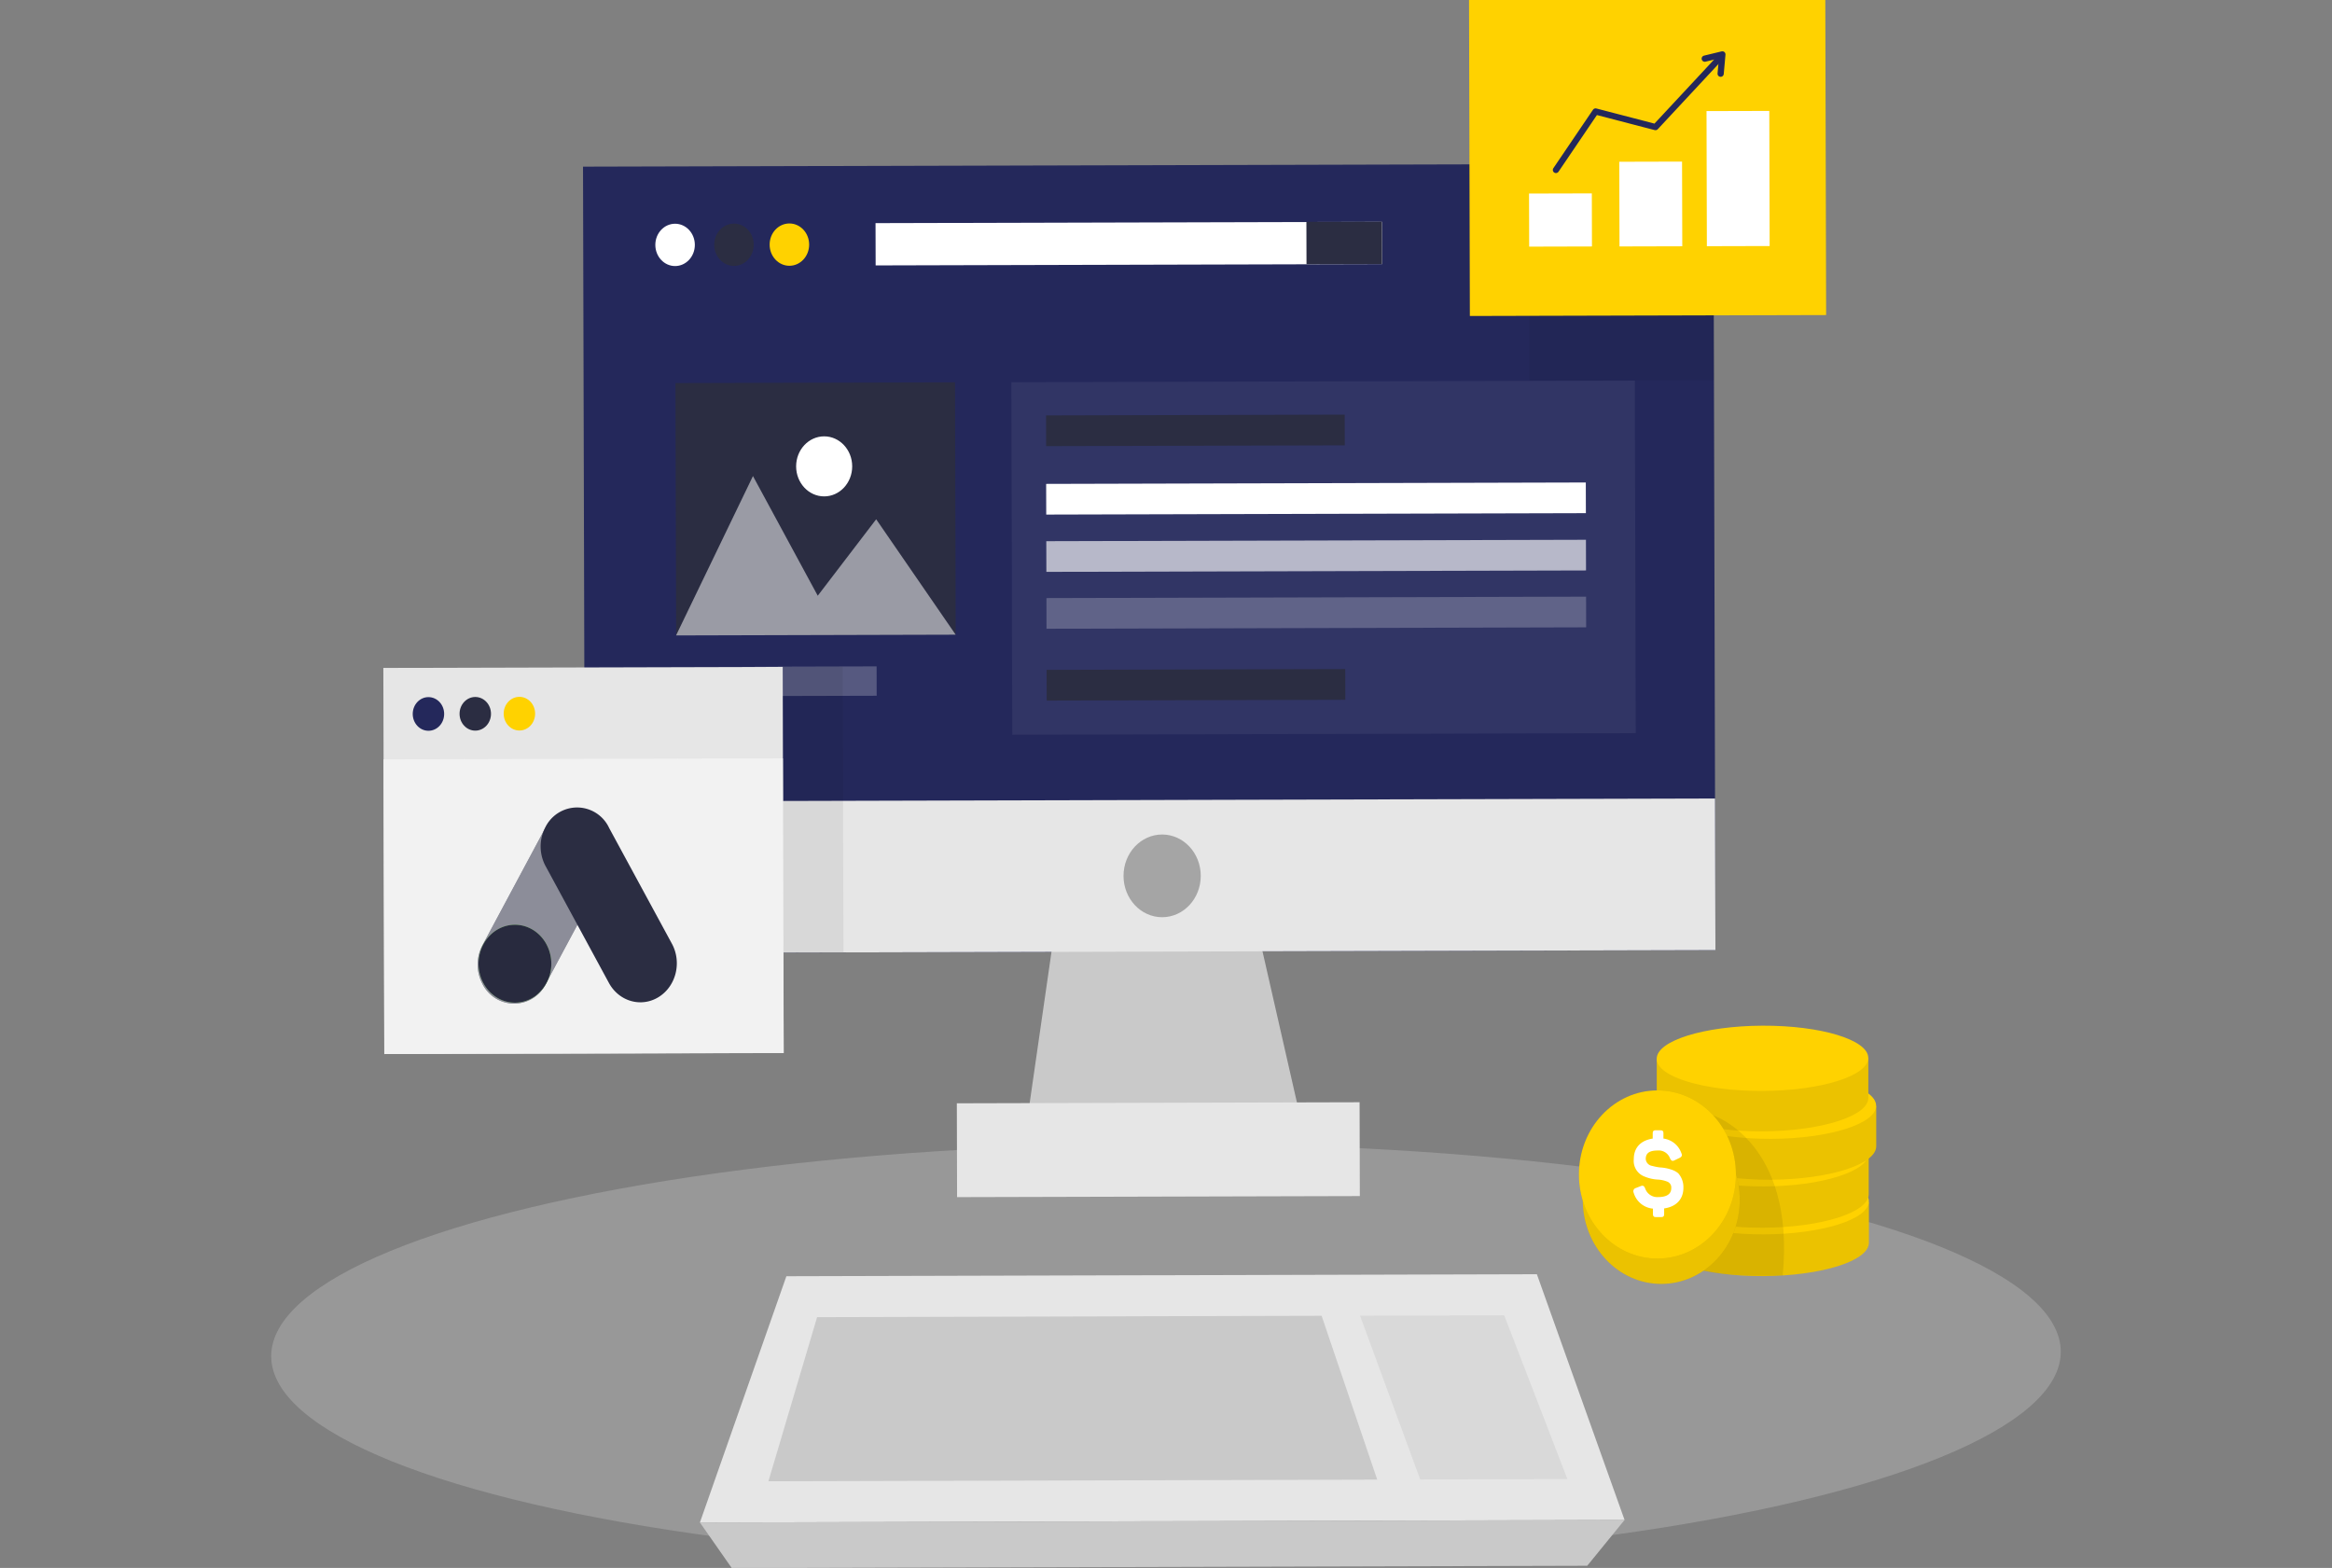 <svg xmlns="http://www.w3.org/2000/svg" xmlns:xlink="http://www.w3.org/1999/xlink" width="1111" height="747" viewBox="0 0 1111 747"><rect x="0" y="0" width="1111" height="747" fill="#808080" stroke="none"/><defs><clipPath id="a"><rect width="1111" height="747" fill="#fff" stroke="#707070" stroke-width="1"/></clipPath></defs><g clip-path="url(#a)"><g transform="translate(128.941 -0.55)"><rect width="538.523" height="374.675" transform="translate(148.816 79.948) rotate(-0.15)" fill="#24285b"/><path d="M291.1,228.013,271,367.24l136.419-.36-31.69-139.1Z" transform="translate(87.074 183.308)" fill="#c9c9c9"/><ellipse cx="426.293" cy="100.168" rx="426.293" ry="100.168" transform="translate(0 546.55) rotate(-0.15)" fill="#e6e6e6" opacity="0.24"/><rect width="191.878" height="44.704" transform="translate(326.912 526.192) rotate(-0.15)" fill="#e6e6e6"/><ellipse cx="9.412" cy="10.08" rx="9.412" ry="10.08" transform="translate(183.268 107.143)" fill="#fff"/><ellipse cx="9.412" cy="10.08" rx="9.412" ry="10.08" transform="translate(211.322 107.078)" fill="#2b2d42"/><ellipse cx="9.412" cy="10.08" rx="9.412" ry="10.08" transform="translate(237.726 107.012)" fill="#ffd200"/><rect width="538.576" height="72.23" transform="translate(149.556 382.39) rotate(-0.15)" fill="#e6e6e6"/><ellipse cx="18.397" cy="19.703" rx="18.397" ry="19.703" transform="translate(406.324 398.132)" fill="#a5a5a5"/><rect width="169.734" height="150.651" transform="translate(570.929 0.445) rotate(-0.15)" fill="#ffd200"/><path d="M595.173,316.894l-169.851.458-17.847.033-169.851.458L196.428,435.175l211.321-.589,17.847-.033,211.352-.589Z" transform="translate(8.079 290.732)" fill="#e6e6e6"/><path d="M475.824,325.872l-89.754.229-13.569.066-137.03.36-23.195,78.188,160.408-.425,13.568-.033,116.066-.327Z" transform="translate(24.868 301.555)" fill="#c9c9c9"/><path d="M349.14,325.932l28.665,78.057,70.135-.2-30.1-78.025Z" transform="translate(169.858 301.43)" fill="#c9c9c9" opacity="0.42"/><path d="M196.428,371.186l15.188,21.732L619.162,391.8l17.786-21.83Z" transform="translate(8.079 354.722)" fill="#c9c9c9"/><rect width="29.914" height="25.294" transform="translate(599.515 92.757) rotate(-0.15)" fill="#fff"/><rect width="29.911" height="40.349" transform="translate(642.506 77.614) rotate(-0.15)" fill="#fff"/><rect width="29.907" height="64.371" transform="translate(684.069 53.475) rotate(-0.15)" fill="#fff"/><path d="M394.46,107.35,413.346,79.5l28.543,7.429L472.265,54.3" transform="translate(217.868 -25.833)" fill="none" stroke="#24285b" stroke-linecap="round" stroke-linejoin="round" stroke-width="2.968"/><path d="M428.887,55.421l8.4-2.029-.825,9.2" transform="translate(254.339 -26.925)" fill="none" stroke="#24285b" stroke-linecap="round" stroke-linejoin="round" stroke-width="2.968"/><rect width="241.298" height="20.149" transform="translate(288.175 106.853) rotate(-0.15)" fill="#fff"/><rect width="35.996" height="20.187" transform="translate(493.444 106.245) rotate(-0.15)" fill="#2b2d42"/><rect width="133.19" height="120.187" transform="translate(192.862 183.05) rotate(-0.15)" fill="#2b2d42"/><path d="M190.908,220.406l36.641-75.93,30.865,57.013,27.84-36.427,37.864,54.984Z" transform="translate(2.231 82.879)" fill="#fff" opacity="0.52"/><ellipse cx="13.355" cy="14.302" rx="13.355" ry="14.302" transform="translate(250.347 208.438)" fill="#fff"/><rect width="58.031" height="13.997" transform="translate(230.659 318.179) rotate(-0.15)" fill="#fff" opacity="0.23"/><rect width="297.044" height="167.973" transform="translate(352.872 182.634) rotate(-0.15)" fill="#fff" opacity="0.06"/><rect width="142.284" height="14.636" transform="translate(369.413 198.461) rotate(-0.15)" fill="#2b2d42"/><rect width="142.284" height="14.636" transform="translate(369.679 319.687) rotate(-0.15)" fill="#2b2d42"/><rect width="257.098" height="14.615" transform="translate(369.462 231.092) rotate(-0.15)" fill="#fff"/><rect width="257.098" height="14.615" transform="translate(369.529 258.387) rotate(-0.15)" fill="#fff" opacity="0.65"/><rect width="257.098" height="14.615" transform="translate(369.595 285.486) rotate(-0.15)" fill="#fff" opacity="0.23"/><rect width="190.265" height="183.965" transform="translate(53.689 318.773) rotate(-0.15)" fill="#e6e6e6"/><rect width="190.272" height="140.37" transform="translate(53.765 362.334) rotate(-0.15)" fill="#f2f2f2"/><ellipse cx="7.487" cy="8.018" rx="7.487" ry="8.018" transform="translate(67.691 332.675)" fill="#24285b"/><ellipse cx="7.487" cy="8.018" rx="7.487" ry="8.018" transform="translate(90 332.609)" fill="#2b2d42"/><ellipse cx="7.487" cy="8.018" rx="7.487" ry="8.018" transform="translate(111.025 332.544)" fill="#ffd200"/><path d="M200.866,218.778a16.325,16.325,0,0,0-13.174-1.827,17.549,17.549,0,0,0-10.51,8.7L147.57,280.929a19.731,19.731,0,0,0-.285,18.892,16.823,16.823,0,0,0,30.386-.4l29.612-55.278C212.048,235.24,209.175,223.887,200.866,218.778Z" transform="translate(-46.386 169.47)" fill="#2b2d42"/><path d="M200.866,218.778a16.325,16.325,0,0,0-13.174-1.827,17.549,17.549,0,0,0-10.51,8.7L147.57,280.929a19.731,19.731,0,0,0-.285,18.892,16.823,16.823,0,0,0,30.386-.4l29.612-55.278C212.048,235.24,209.175,223.887,200.866,218.778Z" transform="translate(-46.386 169.47)" fill="#fff" opacity="0.46"/><path d="M179.26,255.059c-2.069-8.09-8.948-13.688-16.78-13.656s-14.67,5.688-16.68,13.8,1.309,16.65,8.095,20.839a16.4,16.4,0,0,0,19.244-1.391,19.315,19.315,0,0,0,6.121-19.588Z" transform="translate(-46.171 199.726)" fill="#a0ed83"/><path d="M222.107,280.951,192.22,225.837a16.825,16.825,0,0,0-30.421-.265,19.729,19.729,0,0,0,.411,18.921L192.1,299.639c4.818,8.876,15.443,11.887,23.73,6.727s11.1-16.54,6.28-25.415Z" transform="translate(-30.955 169.186)" fill="#2b2d42"/><path d="M179.26,255.059c-2.069-8.09-8.948-13.688-16.78-13.656s-14.67,5.688-16.68,13.8,1.309,16.65,8.095,20.839a16.4,16.4,0,0,0,19.244-1.391,19.315,19.315,0,0,0,6.121-19.588Z" transform="translate(-46.171 199.726)" fill="#2b2d42"/><path d="M179.26,255.059c-2.069-8.09-8.948-13.688-16.78-13.656s-14.67,5.688-16.68,13.8,1.309,16.65,8.095,20.839a16.4,16.4,0,0,0,19.244-1.391,19.315,19.315,0,0,0,6.121-19.588Z" transform="translate(-46.171 199.726)" opacity="0.06"/><rect width="28.55" height="136.211" transform="translate(243.984 318.239) rotate(-0.15)" opacity="0.06"/><rect width="87.916" height="30.847" transform="translate(599.657 151.046) rotate(-0.15)" opacity="0.06"/><path d="M417.876,291.413v19.113c0,8.673,22.645,15.611,50.454,15.481s50.363-7.266,50.332-15.939V290.955Z" transform="translate(242.675 259.462)" fill="#ffd200"/><path d="M417.921,301.86v19.146c0,8.673,22.645,15.579,50.454,15.448s50.363-7.233,50.332-15.906V301.4Z" transform="translate(242.722 272.056)" fill="#ffd200"/><path d="M417.921,301.86v19.146c0,8.673,22.645,15.579,50.454,15.448s50.363-7.233,50.332-15.906V301.4Z" transform="translate(242.722 272.056)" opacity="0.08"/><path d="M49.939,0c27.578-.008,49.933,6.945,49.93,15.531S77.509,31.084,49.93,31.092,0,24.147,0,15.561,22.361.008,49.939,0Z" transform="translate(661.487 557.755) rotate(-0.24)" fill="#ffd200"/><path d="M417.876,291.413v19.113c0,8.673,22.645,15.611,50.454,15.481s50.363-7.266,50.332-15.939V290.955Z" transform="translate(242.675 259.462)" opacity="0.08"/><path d="M419.612,281.041v19.113c0,8.673,22.645,15.612,50.454,15.481s50.363-7.266,50.332-15.939V280.583Z" transform="translate(244.514 246.958)" fill="#ffd200"/><path d="M417.787,270.594v19.113c0,8.673,22.645,15.611,50.454,15.481s50.363-7.266,50.332-15.939V270.136Z" transform="translate(242.58 234.364)" fill="#ffd200"/><path d="M49.939,0c27.578-.008,49.933,6.945,49.93,15.531S77.509,31.084,49.93,31.092,0,24.147,0,15.561,22.361.008,49.939,0Z" transform="translate(661.398 534.912) rotate(-0.24)" fill="#ffd200"/><path d="M419.612,281.041v19.113c0,8.673,22.645,15.612,50.454,15.481s50.363-7.266,50.332-15.939V280.583Z" transform="translate(244.514 246.958)" opacity="0.08"/><path d="M49.939,0c27.578-.008,49.933,6.945,49.93,15.531S77.509,31.084,49.93,31.092,0,24.147,0,15.561,22.361.008,49.939,0Z" transform="translate(664.946 512.248) rotate(-0.24)" fill="#ffd200"/><path d="M417.787,270.594v19.113c0,8.673,22.645,15.611,50.454,15.481s50.363-7.266,50.332-15.939V270.136Z" transform="translate(242.58 234.364)" opacity="0.08"/><ellipse cx="37.405" cy="40.06" rx="37.405" ry="40.06" transform="translate(625.101 532.122)" opacity="0.08"/><path d="M435.235,282.6s39.178,12.7,33.035,76.225c0,0-25.518.982-37.65-2.291C419.772,353.556,435.235,282.6,435.235,282.6Z" transform="translate(252.086 249.391)" opacity="0.08"/><path d="M50.4,0c27.831-.008,50.391,6.945,50.389,15.531S78.22,31.084,50.389,31.092,0,24.147,0,15.561,22.566.008,50.4,0Z" transform="translate(660.273 489.424) rotate(-0.24)" fill="#ffd200"/><ellipse cx="37.405" cy="40.06" rx="37.405" ry="40.06" transform="translate(625.101 532.122)" fill="#ffd200"/><ellipse cx="37.405" cy="40.06" rx="37.405" ry="40.06" transform="translate(625.101 532.122)" opacity="0.08"/><g transform="translate(623.268 520.045)" opacity="0.08"><ellipse cx="37.405" cy="40.06" rx="37.405" ry="40.06"/></g><ellipse cx="37.405" cy="40.06" rx="37.405" ry="40.06" transform="translate(623.268 520.045)" fill="#ffd200"/><path d="M425.327,285.824c1.039,0,1.375.393,1.375,1.538v2.389a10.476,10.476,0,0,1,8.5,6.84c.55,1.178.306,1.833-.917,2.422l-2.261,1.08c-1.039.556-1.559.295-2.17-.884a5.741,5.741,0,0,0-5.9-3.764c-3.912,0-5.684,1.244-5.684,4.058a3.583,3.583,0,0,0,3.056,3.273,27.091,27.091,0,0,0,3.606.72,20.434,20.434,0,0,1,6.112,1.244,8.993,8.993,0,0,1,2.72,1.571,9.879,9.879,0,0,1,2.445,6.906c0,5.368-3.331,9-9.168,9.819v2.586c0,1.113-.306,1.505-1.375,1.538h-2.536c-1.039,0-1.406-.393-1.436-1.538v-2.488a10.564,10.564,0,0,1-9.168-7.56,1.61,1.61,0,0,1,1.039-2.258l2.261-.884c1.131-.458,1.65-.164,2.17,1.08a6.1,6.1,0,0,0,6.112,4.124c4.248,0,6.356-1.473,6.326-4.353a2.973,2.973,0,0,0-1.986-3.044,14.1,14.1,0,0,0-4.553-.949,18.858,18.858,0,0,1-6.112-1.407,7.931,7.931,0,0,1-5.2-8.313c0-5.3,3.056-8.869,9.015-9.818v-2.422c0-1.113.367-1.505,1.436-1.538Z" transform="translate(236.843 253.237)" fill="#fff"/></g></g></svg>